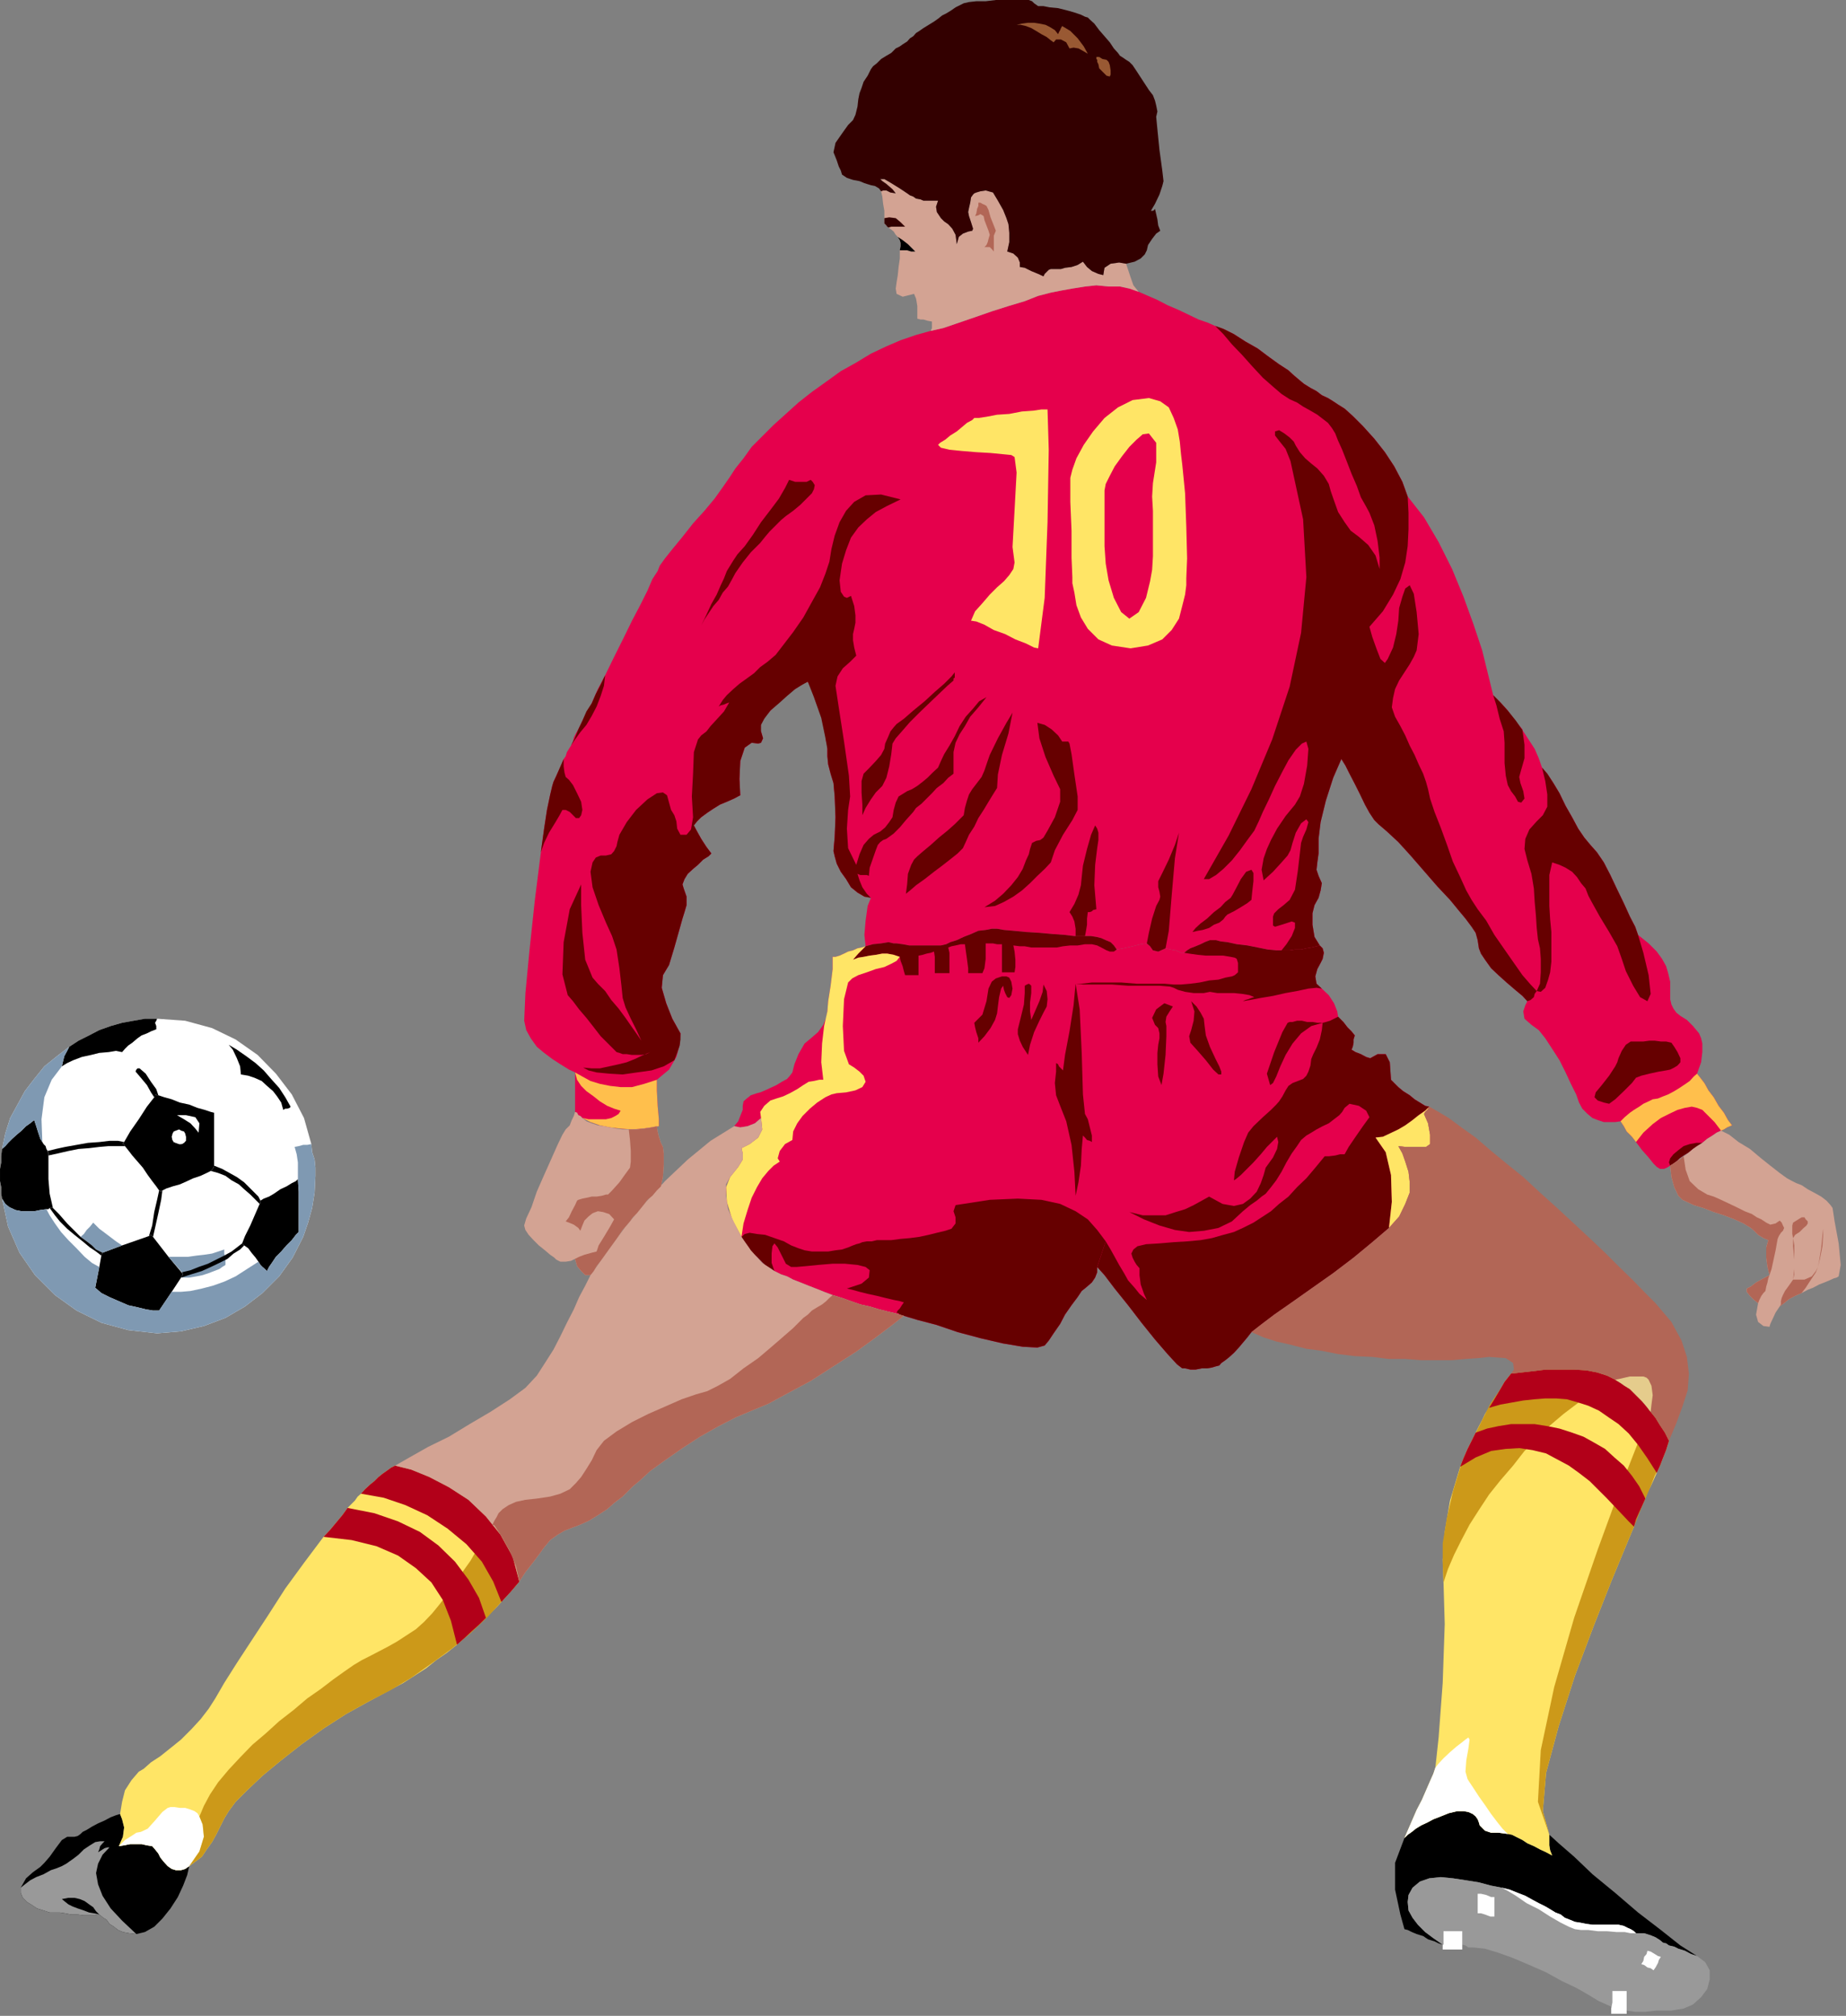 <?xml version="1.0" encoding="UTF-8" standalone="no"?>
<svg
   xmlns:ooo="http://xml.openoffice.org/svg/export"
   xmlns:dc="http://purl.org/dc/elements/1.1/"
   xmlns:cc="http://creativecommons.org/ns#"
   xmlns:rdf="http://www.w3.org/1999/02/22-rdf-syntax-ns#"
   xmlns:svg="http://www.w3.org/2000/svg"
   xmlns="http://www.w3.org/2000/svg"
   xmlns:sodipodi="http://sodipodi.sourceforge.net/DTD/sodipodi-0.dtd"
   xmlns:inkscape="http://www.inkscape.org/namespaces/inkscape"
   version="1.2"
   width="45.36mm"
   height="49.53mm"
   viewBox="0 0 4536 4953"
   preserveAspectRatio="xMidYMid"
   xml:space="preserve"
   id="svg246"
   sodipodi:docname="socrply3.svg"
   style="fill-rule:evenodd;stroke-width:28.222;stroke-linejoin:round"
   inkscape:version="0.92.5 (2060ec1f9f, 2020-04-08)"><rect x="0" y="0" width="4536" height="4953" fill="#808080" stroke="none"/><sodipodi:namedview
   pagecolor="#ffffff"
   bordercolor="#666666"
   borderopacity="1"
   objecttolerance="10"
   gridtolerance="10"
   guidetolerance="10"
   inkscape:pageopacity="0"
   inkscape:pageshadow="2"
   inkscape:window-width="664"
   inkscape:window-height="487"
   id="namedview248"
   showgrid="false"
   inkscape:zoom="0.2102413"
   inkscape:cx="85.719686"
   inkscape:cy="93.581101"
   inkscape:window-x="0"
   inkscape:window-y="0"
   inkscape:window-maximized="0"
   inkscape:current-layer="svg246" />
 <defs
   class="ClipPathGroup"
   id="defs8">
  <clipPath
   id="presentation_clip_path"
   clipPathUnits="userSpaceOnUse">
   <rect
   x="0"
   y="0"
   width="21000"
   height="29700"
   id="rect2" />
  </clipPath>
  <clipPath
   id="presentation_clip_path_shrink"
   clipPathUnits="userSpaceOnUse">
   <rect
   x="21"
   y="29"
   width="20958"
   height="29641"
   id="rect5" />
  </clipPath>
 </defs>
 <defs
   class="TextShapeIndex"
   id="defs12">
  <g
   ooo:slide="id1"
   ooo:id-list="id3"
   id="g10" />
 </defs>
 <defs
   class="EmbeddedBulletChars"
   id="defs44">
  <g
   id="bullet-char-template-57356"
   transform="matrix(4.8828125e-4,0,0,-4.8828125e-4,0,0)">
   <path
   d="M 580,1141 1163,571 580,0 -4,571 Z"
   id="path14"
   inkscape:connector-curvature="0" />
  </g>
  <g
   id="bullet-char-template-57354"
   transform="matrix(4.8828125e-4,0,0,-4.8828125e-4,0,0)">
   <path
   d="M 8,1128 H 1137 V 0 H 8 Z"
   id="path17"
   inkscape:connector-curvature="0" />
  </g>
  <g
   id="bullet-char-template-10146"
   transform="matrix(4.8828125e-4,0,0,-4.8828125e-4,0,0)">
   <path
   d="M 174,0 602,739 174,1481 1456,739 Z M 1358,739 309,1346 659,739 Z"
   id="path20"
   inkscape:connector-curvature="0" />
  </g>
  <g
   id="bullet-char-template-10132"
   transform="matrix(4.8828125e-4,0,0,-4.8828125e-4,0,0)">
   <path
   d="M 2015,739 1276,0 H 717 l 543,543 H 174 v 393 h 1086 l -543,545 h 557 z"
   id="path23"
   inkscape:connector-curvature="0" />
  </g>
  <g
   id="bullet-char-template-10007"
   transform="matrix(4.8828125e-4,0,0,-4.8828125e-4,0,0)">
   <path
   d="m 0,-2 c -7,16 -16,29 -25,39 l 381,530 c -94,256 -141,385 -141,387 0,25 13,38 40,38 9,0 21,-2 34,-5 21,4 42,12 65,25 l 27,-13 111,-251 280,301 64,-25 24,25 c 21,-10 41,-24 62,-43 C 886,937 835,863 770,784 769,783 710,716 594,584 L 774,223 c 0,-27 -21,-55 -63,-84 l 16,-20 C 717,90 699,76 672,76 641,76 570,178 457,381 L 164,-76 c -22,-34 -53,-51 -92,-51 -42,0 -63,17 -64,51 -7,9 -10,24 -10,44 0,9 1,19 2,30 z"
   id="path26"
   inkscape:connector-curvature="0" />
  </g>
  <g
   id="bullet-char-template-10004"
   transform="matrix(4.8828125e-4,0,0,-4.8828125e-4,0,0)">
   <path
   d="M 285,-33 C 182,-33 111,30 74,156 52,228 41,333 41,471 c 0,78 14,145 41,201 34,71 87,106 158,106 53,0 88,-31 106,-94 l 23,-176 c 8,-64 28,-97 59,-98 l 735,706 c 11,11 33,17 66,17 42,0 63,-15 63,-46 V 965 c 0,-36 -10,-64 -30,-84 L 442,47 C 390,-6 338,-33 285,-33 Z"
   id="path29"
   inkscape:connector-curvature="0" />
  </g>
  <g
   id="bullet-char-template-9679"
   transform="matrix(4.8828125e-4,0,0,-4.8828125e-4,0,0)">
   <path
   d="M 813,0 C 632,0 489,54 383,161 276,268 223,411 223,592 c 0,181 53,324 160,431 106,107 249,161 430,161 179,0 323,-54 432,-161 108,-107 162,-251 162,-431 0,-180 -54,-324 -162,-431 C 1136,54 992,0 813,0 Z"
   id="path32"
   inkscape:connector-curvature="0" />
  </g>
  <g
   id="bullet-char-template-8226"
   transform="matrix(4.8828125e-4,0,0,-4.8828125e-4,0,0)">
   <path
   d="m 346,457 c -73,0 -137,26 -191,78 -54,51 -81,114 -81,188 0,73 27,136 81,188 54,52 118,78 191,78 73,0 134,-26 185,-79 51,-51 77,-114 77,-187 0,-75 -25,-137 -76,-188 -50,-52 -112,-78 -186,-78 z"
   id="path35"
   inkscape:connector-curvature="0" />
  </g>
  <g
   id="bullet-char-template-8211"
   transform="matrix(4.8828125e-4,0,0,-4.8828125e-4,0,0)">
   <path
   d="M -4,459 H 1135 V 606 H -4 Z"
   id="path38"
   inkscape:connector-curvature="0" />
  </g>
  <g
   id="bullet-char-template-61548"
   transform="matrix(4.8828125e-4,0,0,-4.8828125e-4,0,0)">
   <path
   d="m 173,740 c 0,163 58,303 173,419 116,115 255,173 419,173 163,0 302,-58 418,-173 116,-116 174,-256 174,-419 0,-163 -58,-303 -174,-418 C 1067,206 928,148 765,148 601,148 462,206 346,322 231,437 173,577 173,740 Z"
   id="path41"
   inkscape:connector-curvature="0" />
  </g>
 </defs>
 <g
   id="g49"
   transform="translate(-8232,-12373)">
  <g
   id="id2"
   class="Master_Slide">
   <g
   id="bg-id2"
   class="Background" />
   <g
   id="bo-id2"
   class="BackgroundObjects" />
  </g>
 </g>
 <g
   class="SlideGroup"
   id="g244"
   transform="translate(-8232,-12373)">
  <g
   id="g242">
   <g
   id="container-id1">
    <g
   id="id1"
   class="Slide"
   clip-path="url(#presentation_clip_path)">
     <g
   class="Page"
   id="g238">
      <g
   class="Graphic"
   id="g236">
       <g
   id="id3">
        <rect
   class="BoundingBox"
   x="8232"
   y="12373"
   width="4536"
   height="4953"
   id="rect51"
   style="fill:none;stroke:none" />
        <path
   d="m 8237,15318 15,69 28,64 38,55 49,49 53,38 61,30 66,18 71,8 59,-5 56,-13 53,-20 48,-28 43,-33 41,-41 33,-46 26,-51 12,-35 10,-36 6,-38 2,-41 v -20 l -2,-20 -6,-18 -2,-20 -18,-64 -30,-58 -39,-51 -45,-46 -54,-38 -58,-28 -66,-18 -69,-5 h -30 l -28,5 -28,5 -28,8 -28,10 -25,13 -26,13 -23,15 -30,23 -31,25 -25,31 -23,30 -18,33 -18,33 -12,38 -8,38 -2,18 v 15 l -3,16 v 17 13 l 3,15 v 16 z"
   id="path53"
   inkscape:connector-curvature="0"
   style="fill:#ffffff;stroke:none" />
        <path
   d="m 8354,15341 -3,3 v 0 h -2 -3 l -15,2 -15,3 h -15 -16 l -15,-3 -15,-7 -10,-8 -8,-13 -2,-12 v -16 l -3,-15 v -13 -17 l 3,-16 v -15 l 2,-18 8,-7 7,-8 10,-10 11,-10 12,-10 11,-11 10,-7 10,-8 5,15 5,16 5,15 5,8 3,5 5,5 2,7 3,5 v 3 h 2 v 3 0 2 0 0 3 25 33 l 3,36 8,35 h -3 v 0 h -2 z"
   id="path55"
   inkscape:connector-curvature="0"
   style="fill:#000000;stroke:none" />
        <path
   d="m 8618,14876 h -30 l -28,5 -28,5 -28,8 -28,10 -25,13 -26,13 -23,15 -5,10 -7,13 -3,12 -3,13 13,-8 15,-7 21,-8 23,-5 20,-5 23,-2 18,-3 15,3 7,-8 8,-8 10,-7 13,-11 10,-7 13,-5 10,-5 13,-5 v -8 l -3,-8 3,-5 z"
   id="path57"
   inkscape:connector-curvature="0"
   style="fill:#000000;stroke:none" />
        <path
   d="m 8537,15179 15,-26 21,-30 20,-31 18,-23 2,-2 v -3 0 l 3,-2 v 2 h 2 v 0 h 3 l 15,5 18,5 20,8 23,5 20,8 18,5 15,5 8,2 v 21 35 41 33 3 0 l -3,2 v 3 0 l -2,2 v 0 l -3,3 -10,5 -15,7 -18,6 -15,7 -18,8 -18,5 -15,5 -10,5 v 0 h -3 v 3 h -2 v -3 0 0 h -3 l -7,-10 -10,-13 -11,-15 -12,-18 -13,-15 -13,-15 -10,-13 -8,-10 -2,-3 v 0 -2 h -3 v -3 h 3 v 0 z"
   id="path59"
   inkscape:connector-curvature="0"
   style="fill:#000000;stroke:none" />
        <path
   d="m 8623,15593 31,-46 23,-35 5,-8 -36,-43 -38,-49 -5,-5 -5,3 -66,23 -48,18 -3,7 -5,28 -10,51 15,13 20,10 23,10 23,10 23,5 20,5 18,3 z"
   id="path61"
   inkscape:connector-curvature="0"
   style="fill:#000000;stroke:none" />
        <path
   d="m 8867,15473 -7,-10 -10,-12 -8,-11 -10,-7 -3,-3 v 0 h -2 v -2 l 7,-18 13,-26 13,-30 10,-23 2,-2 v -3 0 -3 l 8,-5 13,-5 12,-7 16,-11 15,-7 13,-8 10,-5 5,-5 2,31 v 40 38 21 l -7,7 -10,13 -13,13 -13,15 -13,13 -10,15 -7,10 -5,10 -5,-5 -6,-5 -5,-5 z"
   id="path63"
   inkscape:connector-curvature="0"
   style="fill:#000000;stroke:none" />
        <path
   d="m 8794,14940 20,12 23,16 23,17 20,18 20,23 18,20 15,23 13,23 -2,3 -6,2 h -5 l -5,3 -5,-18 -10,-15 -10,-13 -15,-13 -13,-12 -18,-8 -15,-5 -18,-3 -2,-20 -8,-20 -10,-21 z"
   id="path65"
   inkscape:connector-curvature="0"
   style="fill:#000000;stroke:none" />
        <path
   d="m 8384,14993 3,-13 3,-12 7,-13 5,-10 -30,23 -31,25 -25,31 -23,30 -18,33 -18,33 -12,38 -8,38 8,-7 7,-8 10,-10 11,-10 12,-10 11,-11 10,-7 10,-8 5,15 5,16 5,15 5,8 -2,-56 7,-54 18,-43 z"
   id="path67"
   inkscape:connector-curvature="0"
   style="fill:#7f99b2;stroke:none" />
        <path
   d="m 8677,15512 5,-8 -3,-5 -33,-38 h 13 18 17 l 21,-3 18,-2 20,-3 15,-5 15,-5 v 10 l 3,10 v 10 8 l -8,5 -7,5 -13,5 -13,5 -15,5 -15,3 -18,3 z"
   id="path69"
   inkscape:connector-curvature="0"
   style="fill:#7f99b2;stroke:none" />
        <path
   d="m 8997,15184 2,20 6,18 2,20 v 20 l -2,41 -6,38 -10,36 -12,35 -26,51 -33,46 -41,41 -43,33 -48,28 -53,20 -56,13 -59,5 -71,-8 -66,-18 -61,-30 -53,-38 -49,-49 -38,-55 -28,-64 -15,-69 8,13 10,8 15,7 15,3 h 16 15 l 15,-3 15,-2 8,15 13,20 15,21 18,20 20,20 20,21 18,15 18,10 -10,51 15,13 20,10 23,10 23,10 23,5 20,5 18,3 h 15 l 31,-46 h 23 l 23,-2 28,-6 27,-7 28,-10 28,-13 28,-18 28,-18 5,8 5,5 6,5 5,5 5,-10 7,-10 10,-15 13,-13 13,-15 13,-13 10,-13 7,-7 v -21 -38 -40 l -2,-31 v -18 -23 l -3,-20 -5,-18 10,-2 11,-3 h 10 z"
   id="path71"
   inkscape:connector-curvature="0"
   style="fill:#7f99b2;stroke:none" />
        <path
   d="m 8484,15451 48,-18 -15,-10 -21,-16 -20,-15 -15,-15 -8,10 -8,8 -7,10 -8,7 15,11 13,10 10,10 z"
   id="path73"
   inkscape:connector-curvature="0"
   style="fill:#7f99b2;stroke:none" />
        <path
   d="m 8611,15069 2,-2 v -3 0 l 3,-2 v 2 h 2 v 0 h 3 l -5,-15 -13,-18 -13,-20 -15,-13 h -5 l -3,3 -2,5 2,2 11,13 15,18 10,18 z"
   id="path75"
   inkscape:connector-curvature="0"
   style="fill:#000000;stroke:none" />
        <path
   d="m 8750,15250 3,-3 v 0 l 2,-2 v 0 -3 l 3,-2 v 0 -3 l 20,8 18,10 18,10 18,13 12,12 13,13 10,10 5,10 v 3 0 3 l -2,2 -10,-10 -13,-13 -15,-13 -13,-12 -18,-10 -15,-11 -18,-7 z"
   id="path77"
   inkscape:connector-curvature="0"
   style="fill:#000000;stroke:none" />
        <path
   d="m 8623,15298 h 3 v 0 0 3 h 2 v -3 h 3 v 0 l -3,23 -7,33 -8,36 -5,22 -5,-5 -5,3 8,-26 5,-33 7,-30 z"
   id="path79"
   inkscape:connector-curvature="0"
   style="fill:#000000;stroke:none" />
        <path
   d="m 8351,15212 v -3 0 0 -2 0 -3 h -2 v -3 l 20,-5 23,-5 28,-5 28,-5 28,-2 25,-3 h 21 l 15,3 v 2 0 h -3 v 3 h 3 v 2 0 l 2,3 h -17 -23 l -23,2 -25,3 -26,2 -25,5 -26,6 z"
   id="path81"
   inkscape:connector-curvature="0"
   style="fill:#000000;stroke:none" />
        <path
   d="m 8354,15341 h 3 2 v 0 h 3 l 15,15 20,23 21,21 12,12 15,11 13,10 10,10 16,8 -3,7 -13,-10 -15,-10 -18,-15 -20,-16 -18,-15 -18,-18 -12,-15 z"
   id="path83"
   inkscape:connector-curvature="0"
   style="fill:#000000;stroke:none" />
        <path
   d="m 8677,15512 5,-8 -3,-5 21,-5 20,-8 23,-8 20,-10 20,-10 18,-10 13,-10 13,-10 v 2 h 2 v 0 l 3,3 -10,10 -16,10 -15,13 -20,10 -21,10 -22,10 -26,8 z"
   id="path85"
   inkscape:connector-curvature="0"
   style="fill:#000000;stroke:none" />
        <path
   d="m 8672,15184 h 5 l 7,-3 3,-5 2,-10 -2,-8 -3,-5 -7,-2 -5,-3 -8,3 -5,2 -3,5 -2,8 2,8 3,5 5,2 z"
   id="path87"
   inkscape:connector-curvature="0"
   style="fill:#ffffff;stroke:none" />
        <path
   d="m 8667,15113 h 22 l 23,5 10,15 -2,23 -8,-10 -12,-13 -16,-10 z"
   id="path89"
   inkscape:connector-curvature="0"
   style="fill:#ffffff;stroke:none" />
        <path
   d="m 8654,15166 2,8 3,5 5,2 8,3 h 7 l 5,-3 5,-5 v -10 z"
   id="path91"
   inkscape:connector-curvature="0"
   style="fill:#ffffff;stroke:none" />
        <path
   d="m 11777,17151 -23,-16 -20,-15 -18,-18 -13,-17 -10,-18 -2,-21 2,-17 10,-18 18,-15 23,-8 28,-3 30,3 33,5 31,5 30,8 26,5 20,5 20,8 18,7 18,10 15,8 16,8 12,7 13,8 13,5 10,8 13,5 12,5 13,2 15,3 15,2 h 18 18 15 13 l 13,3 10,5 7,3 8,5 5,5 h 20 l 16,5 12,5 11,7 7,6 8,2 7,5 13,3 10,5 16,5 15,8 15,5 -41,-26 -48,-38 -56,-43 -56,-48 -56,-46 -45,-43 -38,-33 -23,-21 v 10 16 l 2,12 5,13 -15,-8 -15,-7 -15,-8 -16,-7 -12,-8 -16,-8 -10,-5 -10,-2 -23,-3 h -18 l -15,-5 -13,-13 -2,-7 -3,-8 -5,-7 -7,-6 -11,-5 -12,-2 h -15 l -21,5 -20,8 -18,7 -15,8 -15,7 -13,8 -10,8 -10,7 -8,8 -23,61 v 66 l 13,61 10,36 8,2 10,5 12,5 16,5 12,8 16,5 10,5 z"
   id="path93"
   inkscape:connector-curvature="0"
   style="fill:#000000;stroke:none" />
        <path
   d="m 8527,16830 5,13 5,20 -3,23 -10,23 13,-2 15,-3 h 15 13 l 13,3 13,2 7,8 8,10 5,10 8,10 10,11 10,7 10,3 h 13 l 10,-3 10,-7 -5,22 -10,26 -13,28 -18,28 -20,25 -20,20 -23,13 -21,5 -17,-2 -16,-3 -12,-5 -10,-8 -11,-7 -7,-10 -8,-5 -10,-8 -10,2 h -13 -15 l -15,-2 h -16 l -15,-3 -13,-2 h -12 -13 l -15,-5 -16,-5 -12,-8 -13,-8 -10,-10 -5,-12 v -13 l 13,-23 17,-15 18,-13 10,-10 13,-15 15,-21 15,-20 13,-8 h 8 10 l 8,-2 7,-5 5,-5 10,-5 13,-8 15,-8 16,-7 15,-8 13,-5 z"
   id="path95"
   inkscape:connector-curvature="0"
   style="fill:#000000;stroke:none" />
        <path
   d="m 11820,15977 8,-21 10,-23 10,-20 10,-20 8,-16 8,-15 7,-15 10,-15 13,-21 13,-22 12,-21 16,-20 45,-5 41,-5 h 36 33 l 30,2 26,5 25,8 20,10 13,8 10,7 13,8 10,10 10,10 10,10 11,13 10,13 12,15 11,18 12,18 10,20 -7,23 -8,20 -7,18 -8,18 -8,18 -7,15 -8,15 -5,15 -8,18 -7,15 -8,18 -5,18 -20,48 -36,87 -43,109 -46,122 -40,124 -31,115 -8,94 16,58 v 10 16 l 2,12 5,13 -15,-8 -15,-7 -15,-8 -16,-7 -12,-8 -16,-8 -10,-5 -10,-2 -23,-3 h -18 l -15,-5 -13,-13 -2,-7 -3,-8 -5,-7 -7,-6 -11,-5 -12,-2 h -15 l -21,5 -20,8 -18,7 -15,8 -15,7 -13,8 -10,8 -10,7 -8,8 10,-23 10,-23 10,-23 13,-25 10,-23 10,-23 8,-18 5,-15 8,-74 10,-134 5,-145 -3,-102 -2,-56 5,-68 13,-77 z"
   id="path97"
   inkscape:connector-curvature="0"
   style="fill:#ffe566;stroke:none" />
        <path
   d="m 8697,16958 -10,7 -10,3 h -13 l -10,-3 -10,-7 -10,-11 -8,-10 -5,-10 -8,-10 -7,-8 -13,-2 -13,-3 h -13 -15 l -15,3 -13,2 10,-23 3,-23 -5,-20 -5,-13 5,-30 7,-28 16,-25 18,-21 12,-7 18,-16 23,-15 25,-20 26,-21 25,-25 23,-25 20,-26 16,-25 22,-38 31,-49 36,-55 40,-61 43,-67 46,-63 48,-64 16,-17 15,-18 15,-18 13,-18 10,-10 8,-8 7,-10 8,-7 10,-11 13,-12 10,-8 10,-10 10,-8 10,-7 11,-8 10,-5 40,10 44,18 48,25 48,31 43,41 36,45 30,54 16,61 -10,12 -11,13 -12,13 -11,12 -10,11 -7,7 -10,10 -11,11 -17,17 -18,16 -18,17 -18,16 -25,20 -26,18 -25,20 -28,18 -28,18 -28,15 -28,15 -28,15 -56,31 -56,36 -53,38 -51,40 -46,38 -38,36 -28,28 -17,23 -11,18 -10,20 -10,20 -10,18 -13,18 -12,18 -16,12 z"
   id="path99"
   inkscape:connector-curvature="0"
   style="fill:#ffe566;stroke:none" />
        <path
   d="m 11777,17151 v 2 3 5 2 h 10 15 13 10 v -2 -3 -2 -5 l 8,2 7,5 h 6 7 l 28,3 33,10 36,13 40,17 41,18 38,21 36,17 28,16 28,17 25,11 20,10 23,2 21,3 h 25 l 28,-3 h 36 l 30,-5 23,-10 20,-18 15,-20 6,-23 v -23 l -11,-20 -20,-15 -15,-5 -15,-8 -16,-5 -10,-5 -13,-3 -7,-5 -8,-2 -7,-6 -11,-7 -12,-5 -16,-5 h -20 l -5,-5 -8,-5 -7,-3 -10,-5 -13,-3 h -13 -15 -18 -18 l -15,-2 -15,-3 -13,-2 -12,-5 -13,-5 -10,-8 -13,-5 -13,-8 -12,-7 -16,-8 -15,-8 -18,-10 -18,-7 -20,-8 -20,-5 -26,-5 -30,-8 -31,-5 -33,-5 -30,-3 -28,3 -23,8 -18,15 -10,18 -2,17 2,21 10,18 13,17 18,18 20,15 z"
   id="path101"
   inkscape:connector-curvature="0"
   style="fill:#999999;stroke:none" />
        <path
   d="m 8476,17077 -10,2 h -13 -15 l -15,-2 h -16 l -15,-3 -13,-2 h -12 -13 l -15,-5 -16,-5 -12,-8 -13,-8 -10,-10 -5,-12 v -13 l 10,-8 13,-10 15,-8 18,-7 18,-10 15,-5 12,-5 11,-6 7,-5 10,-7 13,-10 13,-13 15,-10 13,-8 12,-2 h 11 l -5,5 -6,7 -2,8 -3,7 8,-5 8,-5 7,-2 h 5 l -17,18 -11,22 -5,23 5,28 11,28 20,31 28,30 35,33 -17,-2 -16,-3 -12,-5 -10,-8 -11,-7 -7,-10 -8,-5 -10,-8 -8,-8 -7,-10 -10,-7 -11,-8 -12,-5 -13,-3 h -15 l -16,3 6,5 10,8 10,5 13,5 15,5 13,5 12,2 z"
   id="path103"
   inkscape:connector-curvature="0"
   style="fill:#999999;stroke:none" />
        <path
   d="m 11777,17151 v 2 3 5 2 h 10 15 13 10 v -2 -3 -2 -5 -8 -10 -10 -5 h -10 -15 -13 -8 v 7 8 10 8 z"
   id="path105"
   inkscape:connector-curvature="0"
   style="fill:#ffffff;stroke:none" />
        <path
   d="m 12252,17123 -5,-5 -8,-5 -7,-3 -10,-5 -13,-3 h -13 -15 -18 -18 l -15,-2 -15,-3 -13,-2 -12,-5 -13,-5 -10,-8 -13,-5 -13,-8 -12,-7 -16,-8 -15,-8 -18,-10 -18,-7 -20,-8 -20,-5 15,8 20,12 26,18 30,15 28,18 26,15 20,10 15,6 15,2 h 18 l 23,3 h 23 l 23,2 h 20 l 15,3 z"
   id="path107"
   inkscape:connector-curvature="0"
   style="fill:#ffffff;stroke:none" />
        <path
   d="m 11863,17026 h 8 l 13,3 12,5 h 8 v 10 15 15 8 h -10 l -13,-5 -10,-3 h -8 v -10 -15 -13 z"
   id="path109"
   inkscape:connector-curvature="0"
   style="fill:#ffffff;stroke:none" />
        <path
   d="m 12280,17166 8,2 10,6 8,5 7,2 -5,8 -2,7 -6,11 -5,7 -7,-5 -8,-2 -8,-6 -7,-2 5,-8 2,-10 6,-7 z"
   id="path111"
   inkscape:connector-curvature="0"
   style="fill:#ffffff;stroke:none" />
        <path
   d="m 12194,17265 h 7 10 11 7 v 13 18 15 10 h -10 -10 -10 -8 v -13 l 3,-15 v -15 z"
   id="path113"
   inkscape:connector-curvature="0"
   style="fill:#ffffff;stroke:none" />
        <path
   d="m 11937,16879 -23,-3 h -18 l -15,-5 -13,-13 -2,-7 -3,-8 -5,-7 -7,-6 -11,-5 -12,-2 h -15 l -21,5 -20,8 -18,7 -15,8 -15,7 -13,8 -10,8 -10,7 -8,8 10,-23 10,-23 10,-23 13,-25 10,-23 10,-23 8,-18 5,-15 8,-10 12,-13 16,-15 15,-13 13,-10 10,-8 7,-5 3,5 -3,23 -5,28 -2,28 5,18 5,8 10,15 13,20 15,21 15,22 16,21 12,15 z"
   id="path115"
   inkscape:connector-curvature="0"
   style="fill:#ffffff;stroke:none" />
        <path
   d="m 8697,16958 -10,7 -10,3 h -13 l -10,-3 -10,-7 -10,-11 -8,-10 -5,-10 -8,-10 -7,-8 -13,-2 -13,-3 h -13 -15 l -15,3 -13,2 15,-15 16,-10 12,-8 11,-2 17,-8 18,-20 18,-21 13,-10 7,-2 h 10 l 13,2 h 13 l 10,3 13,5 7,5 5,8 8,20 3,30 -11,36 z"
   id="path117"
   inkscape:connector-curvature="0"
   style="fill:#ffffff;stroke:none" />
        <path
   d="m 12201,15763 -20,-10 -25,-8 -26,-5 -30,-2 h -33 -36 l -41,5 -45,5 -51,74 -38,76 -33,71 -21,69 -15,66 -10,61 v 50 l 2,46 11,-33 15,-35 18,-36 20,-38 23,-36 25,-38 28,-35 31,-36 28,-36 33,-30 30,-33 33,-28 33,-25 31,-23 33,-21 z"
   id="path119"
   inkscape:connector-curvature="0"
   style="fill:#cc9919;stroke:none" />
        <path
   d="m 12039,16881 -16,-58 8,-94 31,-115 40,-124 46,-122 43,-109 36,-87 20,-48 10,-25 10,-26 11,-25 10,-23 10,-26 13,-25 10,-28 12,-33 -10,-20 -12,-18 -11,-18 -12,-15 -28,68 -46,117 -56,153 -58,168 -49,170 -33,155 -7,127 z"
   id="path121"
   inkscape:connector-curvature="0"
   style="fill:#cc9919;stroke:none" />
        <path
   d="m 8697,16958 15,-11 16,-12 12,-18 13,-18 10,-18 10,-20 10,-20 11,-18 17,-23 28,-28 38,-36 46,-38 51,-40 53,-38 56,-36 56,-31 54,-28 50,-30 51,-36 48,-35 46,-38 43,-41 39,-43 38,-43 -8,-38 -15,-36 -18,-33 -20,-31 -13,16 -15,20 -16,25 -15,26 -20,28 -18,28 -18,25 -20,26 -18,22 -20,21 -20,18 -23,15 -23,15 -23,13 -23,12 -25,13 -16,8 -20,12 -23,16 -28,20 -30,23 -33,23 -33,28 -36,28 -33,30 -33,28 -30,31 -28,30 -26,31 -20,30 -15,28 -11,26 8,20 3,30 -11,36 z"
   id="path123"
   inkscape:connector-curvature="0"
   style="fill:#cc9919;stroke:none" />
        <path
   d="m 12275,16055 -15,-30 -18,-26 -20,-25 -23,-20 -23,-21 -26,-15 -27,-15 -28,-10 -31,-10 -30,-6 -31,-5 h -30 -28 l -31,5 -28,6 -28,10 -10,20 -10,20 -10,23 -8,21 38,-23 38,-16 36,-5 33,-2 33,5 33,8 28,15 28,15 25,18 26,20 23,23 20,20 20,21 16,17 17,18 13,13 5,-18 8,-18 7,-15 z"
   id="path125"
   inkscape:connector-curvature="0"
   style="fill:#b20019;stroke:none" />
        <path
   d="m 12303,15992 8,-18 7,-18 8,-20 7,-23 -10,-20 -12,-18 -11,-18 -12,-15 -10,-13 -11,-13 -10,-10 -10,-10 -10,-10 -13,-8 -10,-7 -13,-8 -20,-10 -25,-8 -26,-5 -30,-2 h -33 -36 l -41,5 -45,5 -16,20 -12,21 -13,22 -13,21 28,-8 28,-5 28,-5 28,-3 26,-2 h 27 l 26,2 28,8 25,8 26,12 23,16 25,17 25,23 23,28 23,33 z"
   id="path127"
   inkscape:connector-curvature="0"
   style="fill:#b20019;stroke:none" />
        <path
   d="m 9027,16149 16,-17 15,-18 15,-18 13,-18 66,13 58,20 54,26 45,33 41,40 33,44 26,45 17,49 -17,17 -18,16 -18,17 -18,16 -15,-59 -20,-51 -28,-43 -38,-35 -44,-31 -53,-23 -61,-15 z"
   id="path129"
   inkscape:connector-curvature="0"
   style="fill:#b20019;stroke:none" />
        <path
   d="m 9508,16259 -10,12 -11,13 -12,13 -11,12 -20,-50 -28,-49 -38,-43 -46,-38 -50,-33 -54,-25 -53,-18 -56,-10 10,-11 13,-12 10,-8 10,-10 10,-8 10,-7 11,-8 10,-5 40,10 44,18 48,25 48,31 43,41 36,45 30,54 z"
   id="path131"
   inkscape:connector-curvature="0"
   style="fill:#b20019;stroke:none" />
        <path
   d="m 10359,14698 -10,3 -10,2 -11,5 -12,3 -10,5 -11,5 -10,3 h -7 v 30 l -5,41 -6,38 -2,25 -3,16 -7,17 -13,18 -15,13 -18,15 -15,26 -10,25 -5,20 -6,8 -7,8 -13,7 -13,8 -15,7 -13,6 -12,5 -8,2 -15,5 -10,8 -8,7 -2,11 v 10 l -6,15 -5,13 -10,12 15,3 18,-3 18,-7 15,-13 3,28 -10,20 -21,16 -20,10 3,13 v 15 l -11,18 -20,25 -10,25 2,36 13,43 23,43 8,13 10,13 7,13 13,10 10,10 10,10 13,8 10,7 16,8 15,5 15,8 18,7 20,8 18,7 20,8 21,8 23,7 22,8 23,8 23,5 23,7 20,5 21,5 20,6 33,10 46,12 53,18 56,15 56,13 48,8 36,2 18,-5 10,-12 12,-18 16,-23 12,-23 16,-23 15,-20 10,-15 10,-8 15,-13 8,-12 5,-13 v -13 l 18,20 25,33 33,41 33,43 33,41 31,36 23,25 13,10 h 7 l 13,3 h 13 l 15,-3 h 13 l 12,-2 10,-3 8,-2 5,-6 10,-7 10,-8 11,-10 12,-13 10,-12 11,-13 10,-13 23,-18 33,-25 43,-30 51,-36 51,-36 50,-38 46,-38 41,-35 25,-28 15,-31 11,-28 v -25 l -3,-26 -8,-25 -7,-20 -10,-18 17,2 h 16 17 18 l 10,-7 v -23 l -5,-28 -10,-23 3,-5 5,-5 2,-3 3,-5 -10,-2 -13,-8 -13,-8 -12,-10 -16,-10 -12,-10 -10,-10 -8,-8 -3,-43 -10,-20 h -20 l -18,10 -10,-3 -13,-7 -13,-5 -10,-6 3,-7 2,-10 v -8 l 3,-10 -8,-10 -10,-10 -10,-13 -13,-13 -2,-13 -8,-20 -13,-20 -17,-16 -13,-12 -3,-18 5,-18 8,-15 5,-10 3,-15 -3,-11 -7,-7 -8,2 -13,3 -12,2 -13,3 h -15 l -13,2 h -10 -10 -13 l -21,-2 -25,-5 -25,-5 -26,-3 -23,-5 -17,-2 -11,-3 h -7 -8 l -13,5 -10,5 -12,5 -13,5 -8,5 -7,6 h -8 l -13,-6 -12,-2 -13,-3 -18,8 -13,-3 -7,-10 -8,-7 -15,2 -20,5 -23,5 -16,3 -7,-10 -8,-8 -12,-5 -11,-5 -12,-3 -13,-2 h -13 -12 -16 l -25,-3 -28,-2 -33,-3 -33,-2 -31,-3 -23,-2 -17,-3 h -13 l -15,3 -18,2 -18,8 -18,7 -17,8 -16,5 -10,5 -13,3 h -17 -21 -20 -20 l -16,-3 -15,-2 h -7 l -13,-3 -18,3 -20,2 z"
   id="path133"
   inkscape:connector-curvature="0"
   style="fill:#e5004c;stroke:none" />
        <path
   d="m 10257,14165 3,15 2,15 3,10 v 8 18 l 2,20 6,23 7,23 3,33 2,51 -2,48 -3,35 3,13 5,18 10,20 13,18 12,20 16,13 17,10 16,3 -8,20 -5,36 -3,35 3,28 18,-5 20,-2 18,-3 13,3 h 7 l 15,2 16,3 h 20 20 21 17 l 13,-3 10,-5 16,-5 17,-8 18,-7 18,-8 18,-2 15,-3 h 13 l 17,3 23,2 31,3 33,2 33,3 28,2 25,3 h 16 12 13 l 13,2 12,3 11,5 12,5 8,8 7,10 16,-3 23,-5 20,-5 15,-2 8,7 7,10 13,3 18,-8 13,3 12,2 13,6 h 8 l 7,-6 8,-5 13,-5 12,-5 10,-5 13,-5 h 8 7 l 11,3 17,2 23,5 26,3 25,5 25,5 21,2 h 13 10 10 l 13,-2 h 15 l 13,-3 12,-2 13,-3 8,-2 -13,-21 -5,-30 v -28 l 5,-20 10,-18 5,-18 3,-18 -8,-18 -5,-15 2,-18 3,-22 v -36 l 5,-41 13,-53 18,-56 20,-46 10,16 10,20 13,25 13,26 12,25 11,20 12,18 10,10 21,18 28,26 30,33 33,38 33,38 31,33 23,28 15,18 15,20 10,15 5,18 3,20 5,13 10,15 15,21 18,17 20,18 21,18 18,15 12,13 -5,10 -5,15 3,18 17,15 18,13 16,20 17,26 18,28 15,30 13,28 13,26 7,20 8,15 13,13 12,10 13,5 15,5 h 16 12 l 13,-2 8,12 7,13 13,13 10,13 15,20 16,18 12,15 8,8 8,5 h 10 l 7,-3 8,-5 8,-5 7,-5 8,-8 10,-7 13,-8 10,-8 10,-7 13,-8 12,-10 13,-8 10,-7 11,-5 7,-3 8,-5 7,-3 5,-2 -10,-13 -10,-18 -13,-17 -12,-21 -13,-17 -10,-18 -10,-13 -8,-10 10,-28 3,-25 v -21 l -3,-13 -5,-12 -15,-18 -15,-15 -16,-10 -10,-8 -7,-10 -5,-10 -3,-13 v -23 -20 l -5,-21 -5,-17 -10,-18 -13,-18 -20,-20 -26,-21 -7,-20 -13,-25 -15,-33 -16,-33 -17,-36 -16,-31 -17,-25 -16,-18 -15,-18 -15,-22 -15,-28 -16,-28 -15,-31 -15,-25 -15,-23 -13,-15 -8,-23 -10,-23 -15,-23 -15,-23 v 0 0 0 -2 l -18,-21 -18,-25 -18,-20 -18,-18 -12,-49 -15,-61 -21,-63 -25,-69 -28,-68 -33,-66 -36,-61 -40,-51 -13,-36 -20,-38 -23,-35 -26,-33 -28,-31 -25,-25 -20,-18 -16,-10 -12,-8 -13,-8 -15,-7 -13,-10 -15,-8 -16,-10 -12,-10 -13,-11 -13,-12 -23,-15 -25,-18 -28,-21 -30,-17 -28,-18 -26,-13 -20,-7 -18,-8 -23,-8 -25,-12 -23,-11 -28,-12 -25,-13 -23,-10 -23,-10 -23,-8 -23,-5 h -28 l -30,-3 -28,3 -31,5 -28,5 -25,5 -31,8 -33,13 -40,12 -41,13 -43,15 -38,13 -38,13 -31,7 -36,10 -38,13 -35,15 -38,18 -38,23 -36,20 -36,26 -35,25 -33,26 -31,28 -30,27 -28,28 -26,26 -20,28 -20,25 -15,23 -16,23 -20,28 -25,30 -28,31 -26,33 -23,28 -20,25 -13,18 -5,13 -13,20 -12,28 -18,36 -20,38 -21,43 -23,46 -22,45 -18,34 -15,35 -18,33 -15,31 -6,10 -5,10 -2,10 -5,10 -5,8 -5,8 -3,10 -5,7 -10,23 -8,18 -7,15 -3,10 -5,21 -8,38 -7,46 -8,58 -15,119 -13,122 -10,105 -3,68 5,23 11,20 15,21 18,15 20,15 20,13 21,13 15,7 v 21 28 28 20 l 5,2 3,6 5,2 5,5 20,10 23,8 25,5 26,3 28,2 25,-2 23,-3 18,-3 v -17 l -3,-33 -2,-38 v -26 l 30,-25 18,-31 8,-30 2,-28 -20,-36 -15,-38 -11,-38 3,-31 15,-25 13,-43 13,-46 7,-25 5,-16 5,-17 v -21 l -7,-20 -3,-10 5,-13 8,-13 13,-12 12,-10 13,-13 13,-8 7,-7 -12,-16 -13,-20 -10,-18 -8,-15 8,-10 10,-10 15,-11 15,-10 16,-10 17,-7 18,-8 15,-8 -2,-40 2,-44 11,-33 17,-12 16,2 7,-2 5,-11 -5,-17 h -2 v -3 0 -2 l 2,-16 10,-15 16,-18 20,-20 18,-18 20,-12 18,-13 13,-5 10,20 10,31 13,33 z"
   id="path135"
   inkscape:connector-curvature="0"
   style="fill:#e5004c;stroke:none" />
        <path
   d="m 11480,14802 -13,-12 -3,-18 5,-18 8,-15 5,-10 3,-15 -3,-11 -7,-7 -8,2 -13,3 -12,2 -13,3 h -15 l -13,2 h -10 -10 -13 l -21,-2 -25,-5 -25,-5 -26,-3 -23,-5 -17,-2 -11,-3 h -7 -8 l -13,5 -10,5 -12,5 -13,5 -8,5 -7,6 12,2 21,3 20,2 h 23 20 l 18,3 10,2 5,3 3,10 v 13 10 l -8,7 -7,3 -16,3 -17,5 -23,2 -23,5 -23,3 -23,2 h -18 l -23,-2 h -30 -38 l -38,-3 h -38 -34 l -25,3 h -15 v 0 l 20,2 h 31 38 l 40,3 h 41 36 l 25,2 10,3 10,5 18,5 21,3 h 15 10 l 15,-3 18,3 h 20 21 l 20,2 18,3 12,5 -7,2 -8,3 -7,2 -6,3 18,-3 26,-5 30,-5 31,-7 28,-5 28,-6 20,-2 z"
   id="path137"
   inkscape:connector-curvature="0"
   style="fill:#660000;stroke:none" />
        <path
   d="m 10949,15423 -21,-28 -23,-26 -30,-20 -38,-18 -46,-10 -58,-3 -69,3 -84,13 -5,15 5,15 v 15 l -10,13 -15,5 -21,5 -20,5 -23,5 -23,3 -23,2 -23,3 h -17 -18 l -13,3 h -12 l -11,2 -7,3 -8,2 -8,3 -5,2 -7,3 -15,5 -16,2 -18,3 h -20 -20 l -18,-3 -15,-5 -18,-7 -18,-10 -23,-8 -23,-8 -20,-2 -18,-3 -12,3 -8,7 8,13 10,13 7,13 13,10 10,10 10,10 13,8 10,7 -7,-20 v -23 l 2,-18 5,-7 8,10 10,20 10,20 13,8 h 13 l 23,-2 30,-3 36,-3 h 30 l 31,3 20,5 10,8 -2,18 -18,15 -21,7 -15,5 13,3 18,5 20,5 23,5 20,5 21,5 15,3 10,3 -5,7 -5,8 -5,5 -3,5 5,2 3,3 5,3 h 5 l 33,10 46,12 53,18 56,15 56,13 48,8 36,2 18,-5 10,-12 12,-18 16,-23 12,-23 16,-23 15,-20 10,-15 10,-8 15,-13 8,-12 5,-13 v -13 z"
   id="path139"
   inkscape:connector-curvature="0"
   style="fill:#660000;stroke:none" />
        <path
   d="m 10949,15423 12,20 10,18 11,20 12,20 10,18 16,18 12,15 18,15 -7,-15 -8,-23 -3,-23 v -17 l -7,-8 -5,-8 -5,-10 -3,-10 5,-10 10,-8 21,-5 33,-2 35,-3 33,-2 33,-3 28,-5 28,-8 26,-7 22,-10 26,-13 20,-13 23,-15 20,-18 23,-18 21,-23 23,-22 22,-26 23,-28 h 10 l 16,-2 12,-3 h 11 l 10,-18 17,-25 18,-26 16,-22 -8,-16 -18,-12 -23,-5 -12,10 -6,10 -7,8 -13,10 -13,10 -15,7 -15,8 -13,8 -12,7 -13,11 -10,15 -13,18 -13,22 -12,23 -13,21 -13,17 -13,16 -10,7 -12,10 -16,11 -18,15 -27,25 -33,16 -36,7 -36,3 -35,-5 -38,-11 -38,-15 -36,-18 33,8 h 28 28 l 25,-8 23,-7 21,-10 20,-11 18,-10 33,18 28,5 22,-5 18,-13 16,-17 10,-21 7,-20 5,-18 18,-25 10,-21 3,-17 -3,-13 -10,10 -15,15 -15,18 -18,20 -18,18 -13,13 -12,10 -5,3 2,-21 10,-35 13,-38 10,-23 13,-16 23,-22 20,-18 13,-13 7,-8 8,-12 8,-15 7,-11 10,-7 13,-5 13,-5 8,-8 5,-10 5,-15 2,-16 5,-12 8,-16 8,-20 5,-23 2,-18 8,-2 10,-3 10,-5 10,-5 13,13 10,13 10,10 8,10 -3,10 v 8 l -2,10 -3,7 10,6 13,5 13,7 10,3 18,-10 h 20 l 10,20 3,43 8,8 10,10 12,10 16,10 12,10 13,8 13,8 10,2 -10,10 -16,11 -15,12 -18,13 -17,10 -21,10 -17,8 -18,2 25,36 13,56 2,66 -7,64 -41,35 -46,38 -50,38 -51,36 -51,36 -43,30 -33,25 -23,18 -10,13 -11,13 -10,12 -12,13 -11,10 -10,8 -10,7 -5,6 -8,2 -10,3 -12,2 h -13 l -15,3 h -13 l -13,-3 h -7 l -13,-10 -23,-25 -31,-36 -33,-41 -33,-43 -33,-41 -25,-33 -18,-20 z"
   id="path141"
   inkscape:connector-curvature="0"
   style="fill:#660000;stroke:none" />
        <path
   d="m 10875,14790 10,63 5,107 3,102 5,48 7,13 5,20 5,20 v 16 l -5,-3 -7,-2 -5,-6 -5,-5 -3,33 -2,41 -6,41 -7,33 -3,-59 -7,-66 -13,-58 -15,-38 -10,-26 -3,-30 3,-28 v -21 l 5,3 2,5 5,5 5,5 5,-38 11,-58 10,-64 z"
   id="path143"
   inkscape:connector-curvature="0"
   style="fill:#660000;stroke:none" />
        <path
   d="m 11114,14846 -8,12 -8,13 -2,13 2,10 v 25 l -2,46 -5,46 -5,28 -8,-21 -2,-30 v -28 l 2,-20 3,-16 v -12 l -3,-13 -8,-8 -7,-17 10,-21 20,-15 z"
   id="path145"
   inkscape:connector-curvature="0"
   style="fill:#660000;stroke:none" />
        <path
   d="m 11159,14833 13,13 10,15 8,15 2,18 3,23 10,28 13,28 10,20 5,13 v 7 h -7 l -13,-12 -18,-23 -20,-23 -18,-20 -3,-16 5,-15 6,-23 2,-23 z"
   id="path147"
   inkscape:connector-curvature="0"
   style="fill:#660000;stroke:none" />
        <path
   d="m 11482,14886 h -13 l -12,-2 h -13 l -13,-3 h -12 l -11,3 h -7 l -5,2 -13,23 -20,49 -18,53 8,28 7,-5 8,-16 10,-25 13,-28 17,-28 21,-25 25,-18 z"
   id="path149"
   inkscape:connector-curvature="0"
   style="fill:#660000;stroke:none" />
        <path
   d="m 10758,14965 -13,-20 -7,-15 -5,-16 v -12 l 7,-28 8,-33 2,-28 v -18 l 5,-3 5,-2 3,2 3,3 v 18 l -3,23 v 22 l 3,21 10,-23 10,-23 8,-23 2,-18 8,16 2,20 -2,18 -8,15 -10,20 -13,28 -10,31 z"
   id="path151"
   inkscape:connector-curvature="0"
   style="fill:#660000;stroke:none" />
        <path
   d="m 10626,14886 2,11 3,12 5,15 v 11 l 15,-16 15,-20 11,-20 5,-16 2,-17 3,-23 5,-21 5,-7 2,10 3,8 5,10 5,2 5,-7 3,-16 -3,-17 -5,-10 -7,-3 h -11 l -15,5 -10,8 -8,17 -5,31 -10,33 z"
   id="path153"
   inkscape:connector-curvature="0"
   style="fill:#660000;stroke:none" />
        <path
   d="m 10359,14698 18,-5 20,-2 18,-3 13,3 h 7 l 15,2 16,3 h 20 20 21 17 l 13,-3 10,-5 16,-5 17,-8 18,-7 18,-8 18,-2 15,-3 h 13 l 17,3 23,2 31,3 33,2 33,3 28,2 25,3 h 16 12 13 l 13,2 12,3 11,5 12,5 8,8 7,10 -7,5 h -10 l -8,-3 -13,-7 -10,-5 -13,-3 h -17 l -18,3 h -18 l -18,2 -15,3 h -13 -7 -8 -10 -13 -12 l -16,-3 h -12 l -16,-2 3,15 2,20 v 18 l -2,13 h -5 -10 -11 -5 v -10 -21 -23 -15 h -12 l -10,-2 h -11 -7 v 15 23 l -3,23 -5,12 h -8 -7 -10 -10 v -12 l -3,-23 -3,-21 -2,-15 h -10 l -13,3 -10,2 -8,3 3,13 v 17 21 12 h -8 -10 -10 -8 v -10 -15 -15 l -2,-13 -8,3 -10,2 -10,3 -10,2 v 8 12 16 12 h -8 -8 -10 -7 l -3,-10 -3,-12 -5,-13 -2,-10 -15,-5 -16,-3 h -12 l -16,3 -15,2 -15,3 -13,2 -13,5 6,-7 7,-8 8,-8 z"
   id="path155"
   inkscape:connector-curvature="0"
   style="fill:#660000;stroke:none" />
        <path
   d="m 10102,15120 3,28 -10,20 -21,16 -20,10 3,13 v 15 l -11,18 -20,25 -10,25 2,36 13,43 23,43 5,-33 10,-33 10,-30 13,-26 13,-22 15,-18 13,-13 15,-10 -5,-8 5,-18 13,-17 18,-10 2,-21 10,-20 13,-18 18,-18 18,-15 20,-13 15,-7 13,-3 23,-2 23,-5 17,-8 8,-13 -5,-15 -10,-10 -13,-10 -13,-8 -12,-33 -3,-61 3,-66 10,-41 10,-10 15,-8 21,-7 22,-8 21,-5 17,-8 13,-7 8,-10 -15,-5 -16,-3 h -12 l -16,3 -15,2 -15,3 -13,2 -13,5 6,-7 7,-8 8,-8 10,-10 -10,3 -10,2 -11,5 -12,3 -10,5 -11,5 -10,3 h -7 v 30 l -5,41 -6,38 -2,25 -8,36 -5,43 -2,46 5,43 h -10 l -13,3 -13,2 -13,8 -15,10 -18,10 -17,8 -16,5 -15,5 -15,13 -10,15 z"
   id="path157"
   inkscape:connector-curvature="0"
   style="fill:#ffe566;stroke:none" />
        <path
   d="m 11645,15390 7,-64 -2,-66 -13,-56 -25,-36 18,-2 17,-8 21,-10 17,-10 18,-13 15,-12 16,-11 10,-10 -3,5 -2,3 -5,5 -3,5 10,23 5,28 v 23 l -10,7 h -18 -17 -16 l -17,-2 10,18 7,20 8,25 3,26 v 25 l -11,28 -15,31 z"
   id="path159"
   inkscape:connector-curvature="0"
   style="fill:#ffe566;stroke:none" />
        <path
   d="m 10537,13466 5,-5 13,-8 12,-10 16,-10 12,-10 13,-11 13,-7 5,-5 h 10 l 20,-3 26,-5 30,-2 31,-6 28,-2 20,-3 h 15 l 3,99 -3,178 -7,186 -16,124 -10,-2 -20,-10 -26,-10 -25,-13 -28,-10 -23,-13 -20,-8 -13,-2 10,-23 18,-20 18,-21 18,-18 17,-15 13,-15 10,-15 3,-16 -5,-38 5,-91 5,-92 -5,-38 -8,-5 -20,-2 -31,-3 -35,-2 -36,-3 -30,-3 -21,-5 z"
   id="path161"
   inkscape:connector-curvature="0"
   style="fill:#ffe566;stroke:none" />
        <path
   d="m 11055,13438 18,23 v 48 l -8,51 -2,33 2,35 v 56 56 l -2,33 -5,28 -10,41 -18,35 -23,16 -20,-16 -18,-35 -13,-43 -7,-41 -3,-43 v -54 -50 -33 l 3,-16 10,-20 12,-23 18,-25 18,-23 18,-18 15,-13 15,-2 v -87 l -40,5 -36,18 -33,26 -28,33 -23,33 -18,33 -10,28 -5,20 v 59 l 3,71 v 66 l 2,48 v 15 l 5,23 5,31 11,30 17,28 26,26 33,15 46,7 43,-7 35,-15 23,-23 18,-28 8,-31 7,-28 3,-23 v -17 l 2,-49 -2,-78 -3,-82 -5,-51 -2,-20 -3,-25 -3,-31 -5,-30 -10,-28 -12,-26 -21,-15 -28,-8 z"
   id="path163"
   inkscape:connector-curvature="0"
   style="fill:#ffe566;stroke:none" />
        <path
   d="m 12257,14670 -7,-20 -13,-25 -15,-33 -16,-33 -17,-36 -16,-31 -17,-25 -16,-18 -15,-18 -15,-22 -15,-28 -16,-28 -15,-31 -15,-25 -15,-23 -13,-15 8,33 5,33 v 30 l -11,21 -15,15 -18,20 -10,23 -2,25 7,28 10,33 6,36 2,33 3,33 2,31 3,28 5,22 2,26 v 33 l -2,28 -8,18 10,2 11,-10 7,-20 5,-18 3,-26 v -35 -38 l -3,-31 -2,-33 v -38 -38 l 7,-31 18,6 15,7 16,10 12,13 10,15 11,13 7,18 8,15 20,36 23,38 20,35 11,31 10,30 18,36 17,28 18,10 8,-18 -5,-46 -13,-55 z"
   id="path165"
   inkscape:connector-curvature="0"
   style="fill:#660000;stroke:none" />
        <path
   d="m 11973,14167 -16,-23 -20,-25 -18,-20 -18,-18 8,25 8,33 10,31 2,28 v 23 27 l 3,31 5,23 8,15 10,13 7,13 8,2 8,-10 -3,-18 -7,-20 -3,-15 5,-18 8,-28 v -33 z"
   id="path167"
   inkscape:connector-curvature="0"
   style="fill:#660000;stroke:none" />
        <path
   d="m 12415,15181 -13,8 -10,7 -10,8 -13,8 -10,7 -8,8 -7,5 -8,5 -3,-8 3,-10 8,-10 12,-10 13,-10 15,-5 16,-3 z"
   id="path169"
   inkscape:connector-curvature="0"
   style="fill:#660000;stroke:none" />
        <path
   d="m 12252,15179 -10,-13 -13,-13 -7,-13 -8,-12 10,-10 13,-11 10,-7 13,-8 10,-7 13,-6 10,-5 13,-2 12,-5 13,-5 15,-8 13,-8 15,-10 10,-7 10,-11 8,-7 8,10 10,13 10,18 13,17 12,21 13,17 10,18 10,13 -5,2 -7,3 -8,5 -7,3 -16,-21 -15,-15 -15,-15 -13,-5 -13,-3 -17,3 -18,5 -21,10 -20,10 -20,15 -23,21 z"
   id="path171"
   inkscape:connector-curvature="0"
   style="fill:#ffbf4c;stroke:none" />
        <path
   d="m 9846,15026 v 26 l 2,38 3,33 v 17 l -18,3 -23,3 -25,2 -28,-2 -26,-3 -25,-5 -23,-8 -20,-10 15,3 h 15 15 13 l 13,-3 10,-5 8,-5 5,-8 -16,-5 -17,-7 -18,-11 -15,-12 -18,-13 -13,-13 -10,-15 -5,-18 18,10 20,11 23,7 25,5 26,3 h 28 l 30,-8 z"
   id="path173"
   inkscape:connector-curvature="0"
   style="fill:#ffbf4c;stroke:none" />
        <path
   d="m 9719,14032 -11,23 -12,23 -10,23 -13,20 -10,23 -10,21 -8,20 -10,20 10,-15 13,-18 15,-18 13,-22 12,-23 10,-26 8,-25 z"
   id="path175"
   inkscape:connector-curvature="0"
   style="fill:#660000;stroke:none" />
        <path
   d="m 9561,14467 8,-58 7,-46 8,-38 5,-21 3,-10 7,-15 8,-18 10,-23 v 18 l 2,15 3,11 8,7 10,13 10,20 10,21 3,20 -3,13 -5,7 h -8 l -7,-7 -8,-8 -10,-5 h -8 l -7,13 -10,17 -16,26 -12,25 z"
   id="path177"
   inkscape:connector-curvature="0"
   style="fill:#660000;stroke:none" />
        <path
   d="m 9955,13910 13,-27 12,-26 13,-23 10,-23 8,-17 7,-18 8,-13 8,-13 10,-15 18,-20 20,-28 20,-31 23,-30 21,-28 15,-26 10,-20 15,5 h 15 13 l 10,-5 5,5 5,8 -2,10 -5,10 -10,10 -18,18 -18,15 -18,13 -12,10 -16,16 -12,12 -11,13 -12,15 -23,23 -20,25 -18,26 -8,15 -10,18 -13,15 -10,18 -13,15 -12,18 -10,15 z"
   id="path179"
   inkscape:connector-curvature="0"
   style="fill:#660000;stroke:none" />
        <path
   d="m 9889,14978 7,-18 6,-18 2,-15 v -15 l -20,-36 -15,-38 -11,-38 3,-31 15,-25 13,-43 13,-46 7,-25 5,-16 5,-17 v -21 l -7,-20 -3,-10 5,-13 8,-13 13,-12 12,-10 13,-13 13,-8 7,-7 -12,-16 -13,-20 -10,-18 -8,-15 8,-10 10,-10 15,-11 15,-10 16,-10 17,-7 18,-8 15,-8 -2,-40 2,-44 11,-33 17,-12 16,2 7,-2 5,-11 -5,-17 v -16 l 8,-15 15,-20 21,-18 20,-18 20,-17 18,-11 13,-7 15,38 18,51 10,48 5,28 v 18 l 2,20 6,23 7,23 3,33 2,51 -2,48 -3,35 3,13 5,18 10,20 13,18 12,20 16,13 17,10 16,3 -10,-10 -11,-16 -7,-17 -5,-16 7,3 h 8 8 l 5,2 2,-20 8,-23 7,-20 5,-13 6,-7 7,-5 8,-3 7,-5 11,-8 15,-15 15,-18 18,-20 7,-10 13,-10 13,-13 13,-13 12,-13 16,-12 12,-13 13,-10 v -28 -25 l 5,-23 10,-21 13,-20 13,-23 20,-23 20,-25 -18,10 -15,18 -18,20 -15,23 -12,25 -13,23 -13,21 -8,17 -7,16 -13,12 -13,13 -12,10 -13,10 -13,8 -12,5 -8,5 -13,8 -7,15 -5,18 -3,18 -8,12 -10,13 -12,10 -16,8 -12,10 -13,15 -10,23 -8,26 -20,-41 -3,-48 3,-46 5,-33 -3,-51 -12,-84 -13,-84 -8,-53 5,-23 13,-20 18,-16 15,-15 -5,-20 -3,-18 v -15 l 3,-13 3,-15 v -18 l -3,-23 -8,-25 -10,5 -7,-3 -8,-12 -3,-28 6,-41 10,-33 12,-31 18,-25 21,-20 22,-18 28,-15 33,-16 -48,-12 -38,2 -28,16 -20,22 -16,28 -12,33 -8,33 -5,31 -10,30 -13,33 -20,36 -21,38 -25,36 -23,30 -20,26 -20,17 -18,13 -15,15 -18,13 -18,13 -15,13 -16,15 -10,12 -10,16 5,-3 8,-2 7,-3 6,-2 -6,10 -7,12 -10,11 -11,12 -12,13 -10,13 -13,10 -8,10 -10,31 -2,53 -3,56 3,51 -5,30 -11,13 h -15 l -8,-15 -2,-18 -5,-15 -8,-13 -5,-18 -5,-18 -10,-7 -15,2 -23,15 -28,26 -23,30 -18,31 -5,18 -2,10 -6,12 -7,8 -13,3 h -13 l -12,5 -8,12 -5,23 5,38 15,44 18,43 15,33 11,33 7,46 5,43 3,30 7,23 13,28 13,26 13,28 -11,-16 -12,-17 -16,-23 -17,-23 -18,-21 -15,-22 -18,-18 -13,-15 -18,-44 -7,-66 -3,-68 v -51 l -28,61 -15,81 -3,79 13,51 13,15 15,20 18,21 18,23 17,22 18,18 13,13 8,8 7,2 8,3 h 10 l 13,2 h 10 13 l 12,-2 10,-5 -17,7 -21,10 -20,8 -20,5 -23,5 -23,5 h -20 l -21,-2 13,7 20,5 31,3 33,2 35,-5 36,-5 30,-10 z"
   id="path181"
   inkscape:connector-curvature="0"
   style="fill:#660000;stroke:none" />
        <path
   d="m 10351,14376 v -26 l -2,-30 v -28 l 5,-18 13,-13 17,-18 13,-15 8,-15 2,-13 8,-18 5,-12 8,-10 7,-8 18,-13 23,-20 28,-23 25,-23 23,-20 18,-18 8,-10 v 7 6 l -3,2 v 5 l -15,13 -21,20 -22,21 -26,25 -23,23 -20,23 -15,17 -8,13 -3,26 -5,30 -7,28 -10,20 -16,16 -12,17 -13,21 z"
   id="path183"
   inkscape:connector-curvature="0"
   style="fill:#660000;stroke:none" />
        <path
   d="m 10720,14124 -10,51 -16,53 -10,48 -2,33 -10,16 -11,18 -12,20 -13,20 -10,21 -13,20 -8,18 -7,15 -13,13 -15,12 -23,18 -20,15 -23,18 -21,15 -15,13 -10,8 3,-23 2,-26 8,-22 7,-13 8,-8 15,-13 18,-15 20,-18 21,-17 18,-16 15,-15 7,-7 3,-18 5,-18 5,-15 8,-13 10,-13 13,-17 7,-16 5,-15 8,-23 20,-41 21,-38 z"
   id="path185"
   inkscape:connector-curvature="0"
   style="fill:#660000;stroke:none" />
        <path
   d="m 10651,14602 26,-16 20,-17 20,-21 16,-20 12,-20 8,-21 7,-15 3,-13 5,-15 10,-5 10,-2 8,-6 10,-17 18,-33 13,-38 v -31 l -16,-33 -20,-46 -15,-46 -5,-38 18,5 17,11 16,15 10,15 h 7 5 3 l 3,5 5,26 7,50 8,54 v 33 l -13,25 -23,36 -20,38 -10,30 -15,16 -18,17 -18,18 -20,18 -21,15 -23,13 -22,10 z"
   id="path187"
   inkscape:connector-curvature="0"
   style="fill:#660000;stroke:none" />
        <path
   d="m 10875,14673 v -18 l -3,-18 -5,-12 -7,-11 12,-20 10,-23 6,-23 2,-20 3,-28 10,-41 10,-35 10,-23 5,8 3,10 v 10 8 l -3,20 -5,41 -2,50 5,59 -8,2 -3,3 -5,2 h -5 l -2,16 v 15 l -3,18 -2,10 z"
   id="path189"
   inkscape:connector-curvature="0"
   style="fill:#660000;stroke:none" />
        <path
   d="m 11162,14663 13,-3 12,-2 16,-5 12,-8 13,-5 10,-8 5,-7 5,-5 16,-8 17,-10 16,-10 10,-8 2,-20 3,-26 v -20 l -5,-8 -13,5 -13,18 -12,23 -8,15 -5,8 -13,10 -12,13 -16,12 -17,16 -16,12 -12,11 z"
   id="path191"
   inkscape:connector-curvature="0"
   style="fill:#660000;stroke:none" />
        <path
   d="m 11096,14703 -18,8 -13,-3 -7,-10 -8,-7 5,-26 8,-35 10,-31 8,-15 2,-8 -2,-12 -3,-11 v -15 l 10,-20 16,-33 15,-36 10,-30 -10,63 -8,92 -7,86 z"
   id="path193"
   inkscape:connector-curvature="0"
   style="fill:#660000;stroke:none" />
        <path
   d="m 12339,14935 7,10 8,13 7,15 v 10 l -7,8 -8,5 -10,5 -10,2 -18,3 -23,5 -20,5 -13,5 -10,13 -20,20 -21,20 -15,11 -13,-3 -15,-5 -8,-8 3,-12 15,-18 18,-23 15,-23 5,-10 3,-10 8,-18 10,-15 12,-8 h 8 10 13 l 15,-2 h 13 l 15,2 h 13 z"
   id="path195"
   inkscape:connector-curvature="0"
   style="fill:#660000;stroke:none" />
        <path
   d="m 11381,14708 12,-15 13,-20 8,-20 v -13 l -8,-3 -15,5 -16,5 -10,3 -5,-3 v -7 -8 -7 l 3,-8 10,-10 13,-10 15,-13 13,-25 7,-46 5,-43 3,-26 5,-15 8,-18 5,-18 -5,-7 -13,10 -13,23 -8,25 -5,18 -7,13 -15,17 -21,23 -23,21 -5,-26 5,-28 8,-23 10,-22 15,-28 21,-31 23,-28 12,-20 10,-31 8,-45 3,-41 -5,-18 -11,5 -15,15 -18,26 -15,28 -18,35 -15,33 -15,31 -10,23 -11,23 -17,23 -18,25 -20,25 -21,21 -18,15 -17,10 h -13 l 61,-107 56,-114 51,-122 43,-130 28,-132 13,-137 -8,-142 -31,-143 -12,-30 -16,-20 -10,-13 v -10 l 10,-3 13,8 13,10 10,10 5,10 10,16 13,15 15,13 15,12 16,18 12,20 5,18 8,23 10,28 16,25 15,21 20,15 23,20 18,26 10,33 v -28 l -5,-41 -8,-38 -12,-31 -8,-15 -13,-23 -10,-28 -13,-30 -12,-31 -11,-28 -10,-22 -7,-18 -8,-13 -10,-13 -13,-10 -13,-10 -17,-10 -18,-10 -15,-10 -18,-8 -20,-13 -21,-18 -25,-22 -26,-28 -25,-28 -25,-26 -21,-25 -20,-20 20,7 26,13 28,18 30,17 28,21 25,18 23,15 13,12 13,11 12,10 16,10 15,8 13,10 15,7 13,8 12,8 16,10 20,18 25,25 28,31 26,33 23,35 20,38 13,36 2,40 v 41 l -2,41 -6,40 -12,41 -18,38 -25,41 -33,38 7,25 10,28 10,26 11,10 7,-10 13,-28 8,-33 5,-33 2,-31 8,-28 7,-20 11,-8 10,21 7,45 5,54 -5,40 -7,16 -10,18 -13,20 -13,20 -10,21 -5,22 -3,23 8,23 13,23 12,23 11,25 12,23 10,23 11,23 7,20 5,18 5,23 11,33 15,38 15,41 15,43 18,38 15,33 13,23 15,23 21,28 20,35 25,36 23,33 21,30 20,23 15,16 -5,7 -2,8 -8,7 -8,3 -12,-13 -18,-15 -21,-18 -20,-18 -18,-17 -15,-21 -10,-15 -5,-13 -3,-20 -5,-18 -10,-15 -15,-20 -15,-18 -23,-28 -31,-33 -33,-38 -33,-38 -30,-33 -28,-26 -21,-18 -10,-10 -12,-18 -11,-20 -12,-25 -13,-26 -13,-25 -10,-20 -10,-16 -20,46 -18,56 -13,53 -5,41 v 36 l -3,22 -2,18 5,15 8,18 -3,18 -5,18 -10,18 -5,20 v 28 l 5,30 13,21 -8,2 -13,3 -12,2 -13,3 h -15 l -13,2 h -10 z"
   id="path197"
   inkscape:connector-curvature="0"
   style="fill:#660000;stroke:none" />
        <path
   d="m 10519,13186 31,-7 38,-13 38,-13 43,-15 41,-13 40,-12 33,-13 31,-8 25,-5 28,-5 31,-5 28,-3 30,3 h 28 l 23,5 23,8 -13,-16 -7,-20 -6,-18 -5,-15 -17,-3 -21,3 -15,10 -3,18 -12,-3 -16,-7 -12,-10 -10,-13 -13,8 -15,5 -16,2 -10,3 h -5 -10 -10 l -5,2 -3,3 -5,5 -2,2 -3,6 -13,-6 -17,-7 -16,-8 -12,-2 v -11 l -5,-12 -11,-10 -15,-5 5,-23 v -23 l -2,-21 -5,-15 -8,-20 -13,-23 -12,-20 -18,-5 -13,2 -10,3 -5,2 -3,3 -5,7 -2,13 -3,13 -2,10 2,10 5,15 5,16 -2,5 -10,2 -13,5 -10,8 -5,18 -3,-23 -8,-15 -10,-11 -10,-7 -8,-8 -10,-15 -2,-13 5,-15 h -13 -10 -13 l -7,-3 -11,-2 -7,-5 -8,-3 -7,-5 -18,-12 -21,-13 -17,-10 h -10 l 5,5 10,7 15,13 8,10 -13,-2 -10,-5 h -8 l -5,2 3,13 2,18 3,17 v 18 3 5 2 3 l 2,2 3,3 2,3 3,2 7,5 6,5 5,8 5,5 5,8 2,7 v 8 l -2,10 v 20 l -3,21 -2,20 -3,18 -2,15 2,13 15,7 28,-7 5,12 3,18 v 15 16 l 8,2 h 7 l 10,3 11,2 v 5 6 5 z"
   id="path199"
   inkscape:connector-curvature="0"
   style="fill:#d3a393;stroke:none" />
        <path
   d="m 10036,15140 -58,36 -56,46 -56,53 -51,56 -46,56 -38,51 -28,40 -20,28 -13,26 -15,28 -13,30 -17,33 -16,33 -17,33 -21,33 -20,31 -28,30 -38,28 -48,31 -51,30 -51,31 -51,25 -46,26 -35,20 40,10 44,18 48,25 48,31 43,41 36,45 30,54 16,61 15,-23 18,-23 15,-20 13,-18 15,-18 18,-13 17,-10 18,-7 21,-8 22,-10 21,-13 23,-15 17,-15 21,-16 12,-12 13,-13 18,-15 25,-23 36,-26 43,-30 43,-28 46,-26 43,-22 38,-16 41,-17 48,-26 56,-30 56,-36 56,-36 48,-35 41,-31 28,-22 -20,-6 -21,-5 -20,-5 -23,-7 -23,-5 -23,-8 -22,-8 -23,-7 -21,-8 -20,-8 -18,-7 -20,-8 -18,-7 -15,-8 -15,-5 -16,-8 -30,-20 -28,-31 -23,-33 -18,-35 -15,-33 -5,-33 v -28 l 10,-18 20,-25 11,-18 v -15 l -3,-13 20,-10 21,-16 10,-20 -3,-28 -15,13 -18,7 -18,3 z"
   id="path201"
   inkscape:connector-curvature="0"
   style="fill:#d3a393;stroke:none" />
        <path
   d="m 12336,15237 8,-5 7,-5 8,-5 10,-8 10,-7 13,-11 10,-7 13,-8 12,-10 13,-8 10,-7 11,-5 20,10 23,18 28,17 25,21 25,20 23,18 18,13 13,7 10,5 13,5 15,10 15,8 18,10 13,10 10,11 5,7 5,33 10,54 5,53 -5,28 -5,3 -7,2 -11,5 -12,5 -13,5 -15,8 -13,5 -15,8 -16,7 -15,8 -12,10 -11,8 -10,15 -7,15 -6,13 -2,7 -15,-2 -13,-10 -5,-18 5,-28 -10,-8 -10,-10 -8,-10 v -8 l 10,-5 13,-10 18,-10 15,-8 -5,-20 -3,-23 v -25 l 5,-18 -12,-5 -13,-8 -10,-10 -8,-7 -18,-11 -22,-10 -26,-10 -25,-8 -26,-10 -23,-7 -17,-8 -11,-5 -10,-10 -10,-21 -7,-25 z"
   id="path203"
   inkscape:connector-curvature="0"
   style="fill:#d3a393;stroke:none" />
        <path
   d="m 9645,15105 5,2 3,6 5,2 5,5 10,8 13,5 15,5 15,2 15,3 16,3 15,2 h 15 20 l 18,-2 18,-3 13,-3 2,13 3,13 5,15 5,10 2,16 v 28 l -2,30 -5,23 -10,10 -11,13 -12,10 -10,13 -8,10 -8,10 -10,10 -7,10 -18,21 -15,22 -13,18 -13,18 -13,18 -10,13 -7,12 -8,10 h -13 l -10,-10 -10,-12 -5,-18 -10,5 -13,2 h -13 l -10,-5 -5,-5 -10,-7 -13,-11 -15,-12 -13,-13 -12,-13 -8,-12 -3,-11 5,-17 13,-28 13,-38 18,-41 17,-38 16,-36 12,-25 8,-13 10,-10 5,-13 5,-10 z"
   id="path205"
   inkscape:connector-curvature="0"
   style="fill:#d3a393;stroke:none" />
        <path
   d="m 11945,15748 45,-5 41,-5 h 36 33 l 30,2 26,5 25,8 20,10 13,8 10,7 13,8 10,10 10,10 10,10 11,13 10,13 12,15 11,18 12,18 10,20 18,-43 15,-41 13,-40 3,-41 -5,-41 -13,-40 -25,-46 -39,-46 -25,-25 -30,-31 -34,-33 -35,-35 -38,-36 -41,-38 -41,-38 -40,-36 -41,-38 -41,-33 -40,-33 -36,-31 -35,-25 -31,-23 -25,-15 -23,-13 -3,5 -2,3 -5,5 -3,5 10,23 5,28 v 23 l -10,7 h -18 -17 -16 l -17,-2 10,18 7,20 8,25 3,26 v 25 l -11,28 -15,31 -25,28 -41,35 -46,38 -50,38 -51,36 -51,36 -43,30 -33,25 -23,18 30,13 31,10 35,8 39,10 38,5 40,8 41,5 43,2 41,5 h 40 l 39,3 h 38 38 l 33,-3 30,-2 28,-3 41,3 18,12 2,16 z"
   id="path207"
   inkscape:connector-curvature="0"
   style="fill:#b26656;stroke:none" />
        <path
   d="m 12605,15583 11,-8 12,-10 15,-8 16,-7 10,-13 13,-20 12,-18 5,-13 5,-20 6,-31 2,-30 v -13 l -2,18 -3,30 -5,31 -3,15 -5,10 -10,13 -18,8 h -28 l -7,10 -5,7 -8,11 -5,10 -3,7 -2,8 v 8 z"
   id="path209"
   inkscape:connector-curvature="0"
   style="fill:#b26656;stroke:none" />
        <path
   d="m 12580,15506 -3,8 -2,10 -3,10 -2,11 -5,5 -5,7 -5,10 -3,8 -10,-8 -10,-10 -8,-10 v -8 l 10,-5 13,-10 18,-10 z"
   id="path211"
   inkscape:connector-curvature="0"
   style="fill:#b26656;stroke:none" />
        <path
   d="m 12580,15506 -5,-20 -3,-23 v -25 l 5,-18 -12,-5 -13,-8 -10,-10 -8,-7 -18,-11 -22,-10 -26,-10 -25,-8 -26,-10 -23,-7 -17,-8 -11,-5 -10,-10 -10,-21 -7,-25 -3,-28 8,-5 7,-5 8,-5 10,-8 5,33 10,28 21,20 22,13 16,5 18,8 17,8 21,10 20,10 18,7 12,8 11,5 12,8 10,5 13,-3 10,-7 5,5 3,7 3,6 -3,7 -5,5 -5,8 -3,7 -2,11 -3,17 -5,23 -5,23 z"
   id="path213"
   inkscape:connector-curvature="0"
   style="fill:#b26656;stroke:none" />
        <path
   d="m 12638,15517 3,-26 v -30 -28 l -3,-18 -2,-10 v -10 -11 l 2,-7 8,-5 8,-5 5,-3 h 7 l 3,5 5,5 v 5 l -3,5 -7,6 -10,10 -11,7 -5,8 v 20 l 3,33 v 36 z"
   id="path215"
   inkscape:connector-curvature="0"
   style="fill:#b26656;stroke:none" />
        <path
   d="m 9813,15334 10,-13 12,-10 11,-13 10,-10 5,-23 2,-30 v -28 l -2,-16 -5,-10 -5,-15 -3,-13 -2,-13 -13,3 -18,3 -18,2 h -20 l 3,26 2,27 v 26 l -2,15 -11,15 -15,21 -18,20 -10,10 h -5 l -10,3 -13,2 h -12 l -13,3 -10,2 -10,3 -3,2 -5,11 -8,15 -7,15 -8,10 8,3 12,5 11,8 5,7 5,-13 5,-12 10,-10 10,-8 13,-5 13,2 15,5 12,13 -10,18 -15,25 -13,21 -5,15 -12,3 -18,5 -13,5 -10,5 5,18 10,12 10,10 h 13 l 8,-10 7,-12 10,-13 13,-18 13,-18 13,-18 15,-22 18,-21 7,-10 10,-10 8,-10 z"
   id="path217"
   inkscape:connector-curvature="0"
   style="fill:#b26656;stroke:none" />
        <path
   d="m 9447,16121 20,31 18,33 15,36 8,38 15,-23 18,-23 15,-20 13,-18 15,-18 18,-13 17,-10 18,-7 21,-8 22,-10 21,-13 23,-15 17,-15 21,-16 12,-12 13,-13 18,-15 25,-23 36,-26 43,-30 43,-28 46,-26 43,-22 38,-16 41,-17 48,-26 56,-30 56,-36 56,-36 48,-35 41,-31 28,-22 -20,-6 -21,-5 -20,-5 -23,-7 -23,-5 -23,-8 -22,-8 -23,-7 -8,7 -8,8 -10,8 -12,7 -13,8 -10,10 -11,8 -10,10 -15,15 -23,20 -30,26 -33,28 -36,25 -33,26 -30,17 -26,13 -28,8 -35,12 -41,18 -41,18 -40,20 -38,23 -31,23 -18,23 -12,25 -13,21 -13,20 -13,15 -15,15 -23,11 -25,7 -33,5 -28,3 -23,5 -18,8 -15,10 -10,10 -5,10 -5,8 -5,10 z"
   id="path219"
   inkscape:connector-curvature="0"
   style="fill:#b26656;stroke:none" />
        <path
   d="m 10674,12991 v -11 -15 -13 l 5,-12 -5,-13 -8,-20 -5,-18 -5,-10 -5,-3 -5,-2 -5,-3 h -5 v 8 l -3,7 -2,11 -3,7 8,-2 5,-3 5,3 3,2 2,10 5,13 5,13 3,10 -3,10 -2,8 -3,7 -5,5 h 5 8 l 5,5 z"
   id="path221"
   inkscape:connector-curvature="0"
   style="fill:#b26656;stroke:none" />
        <path
   d="m 10443,12988 2,-10 v -8 l -2,-7 -5,-8 12,8 13,10 10,10 8,8 h -10 l -10,-3 h -11 z"
   id="path223"
   inkscape:connector-curvature="0"
   style="fill:#000000;stroke:none" />
        <path
   d="m 10415,12932 -3,-2 -2,-3 -3,-3 -2,-2 v -3 -2 -5 -3 l 12,-2 16,2 12,10 11,11 h -11 -12 -11 z"
   id="path225"
   inkscape:connector-curvature="0"
   style="fill:#330000;stroke:none" />
        <path
   d="m 10397,12843 5,-2 h 8 l 10,5 13,2 -8,-10 -15,-13 -10,-7 -5,-5 h 10 l 17,10 21,13 18,12 7,5 8,3 7,5 11,2 7,3 h 13 10 13 l -5,15 2,13 10,15 8,8 10,7 10,11 8,15 3,23 5,-18 10,-8 13,-5 10,-2 2,-5 -5,-16 -5,-15 -2,-10 2,-10 3,-13 2,-13 5,-7 3,-3 5,-2 10,-3 13,-2 18,5 12,20 13,23 8,20 5,15 2,21 v 23 l -5,23 15,5 11,10 5,12 v 11 l 12,2 16,8 17,7 13,6 3,-6 2,-2 5,-5 3,-3 5,-2 h 10 10 5 l 10,-3 16,-2 15,-5 13,-8 10,13 12,10 16,7 12,3 3,-18 15,-10 21,-3 17,3 21,-5 15,-8 10,-10 5,-10 3,-13 10,-15 10,-13 10,-7 -5,-13 -2,-15 -3,-13 -3,-13 -2,3 -3,2 h -2 -3 l 10,-17 11,-23 7,-21 3,-12 -3,-26 -7,-51 -5,-50 -3,-31 3,-13 -3,-15 -3,-12 -5,-13 -10,-13 -15,-23 -15,-23 -10,-15 -8,-8 -8,-5 -7,-5 -8,-5 -5,-7 -10,-11 -10,-15 -13,-15 -13,-15 -12,-16 -11,-10 -5,-5 -7,-2 -10,-5 -18,-6 -18,-5 -20,-5 -21,-2 -15,-3 h -13 l -10,-7 -5,-5 -8,-3 h -7 -10 -16 -22 -26 l -25,3 h -23 l -18,2 -13,3 -10,5 -10,5 -10,7 -8,5 -5,3 -10,5 -10,8 -10,7 -13,8 -13,8 -10,7 -8,5 -7,8 -8,5 -7,8 -11,7 -7,5 -10,5 -11,11 -12,7 -13,8 -10,10 -10,8 -5,7 -8,16 -10,15 -5,15 -5,13 -3,15 -2,18 -5,20 -6,13 -12,12 -15,21 -16,23 -5,23 8,20 5,15 5,10 3,10 12,8 15,5 16,3 12,5 16,5 10,2 10,6 z"
   id="path227"
   inkscape:connector-curvature="0"
   style="fill:#330000;stroke:none" />
        <path
   d="m 10730,12434 13,-3 15,-2 h 15 l 13,2 15,3 10,5 13,8 8,10 2,-5 3,-5 2,-5 3,-5 20,12 18,18 15,20 10,18 -12,-7 -11,-6 -12,-2 -10,2 -8,-15 -13,-7 h -12 l -6,7 -7,-5 -10,-8 -13,-7 -13,-8 -12,-7 -13,-5 -13,-3 z"
   id="path229"
   inkscape:connector-curvature="0"
   style="fill:#995933;stroke:none" />
        <path
   d="m 10926,12513 h 7 l 8,5 10,2 5,5 3,8 2,13 v 10 l -2,5 -8,-2 -8,-8 -10,-10 -2,-10 -3,-6 v -5 l -2,-2 z"
   id="path231"
   inkscape:connector-curvature="0"
   style="fill:#995933;stroke:none" />
        <path
   d="m 12288,15842 -10,-13 -11,-13 -10,-10 -10,-10 -10,-10 -13,-8 -10,-7 -13,-8 10,-2 13,-3 13,-3 h 13 10 10 l 8,3 5,5 7,15 3,23 -3,23 z"
   id="path233"
   inkscape:connector-curvature="0"
   style="fill:#e5cc8c;stroke:none" />
       </g>
      </g>
     </g>
    </g>
   </g>
  </g>
 </g>
</svg>